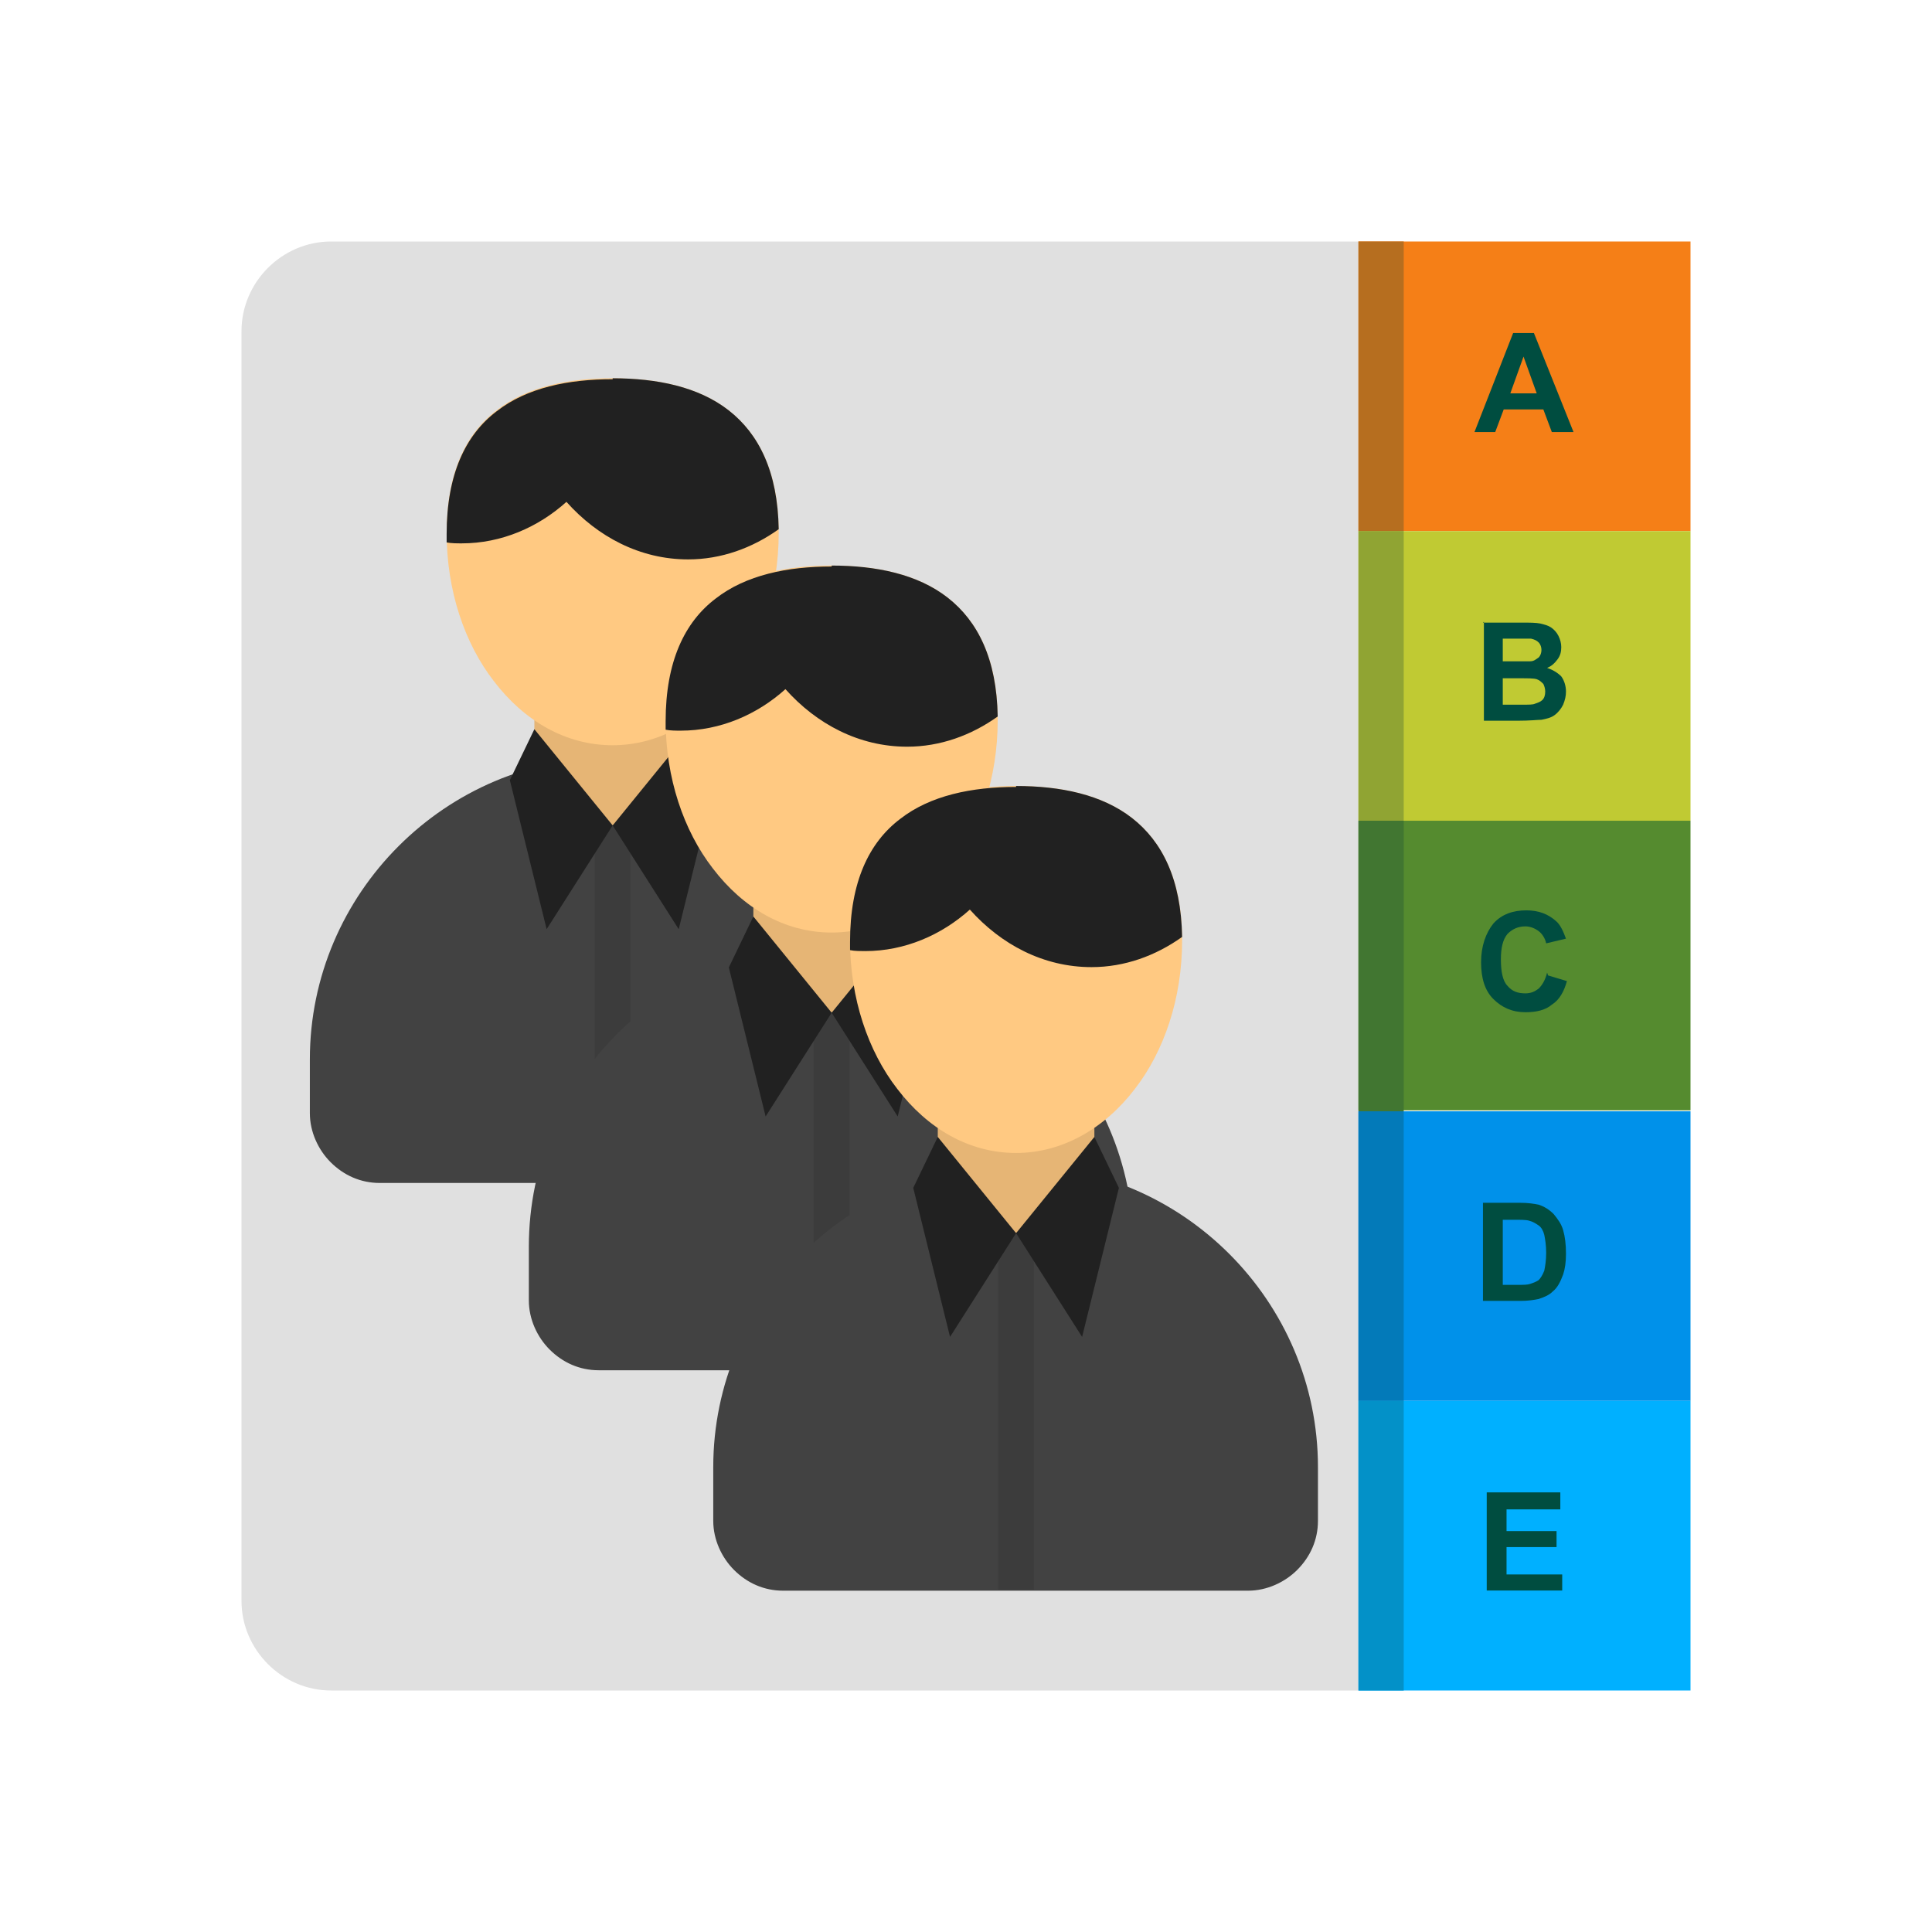 <?xml version="1.0" encoding="UTF-8" standalone="no"?>
<!DOCTYPE svg PUBLIC "-//W3C//DTD SVG 1.1//EN" "http://www.w3.org/Graphics/SVG/1.1/DTD/svg11.dtd">
<svg width="100%" height="100%" viewBox="0 0 2048 2048" version="1.1" xmlns="http://www.w3.org/2000/svg" xmlns:xlink="http://www.w3.org/1999/xlink" xml:space="preserve" xmlns:serif="http://www.serif.com/" style="fill-rule:evenodd;clip-rule:evenodd;stroke-linejoin:round;stroke-miterlimit:2;">
    <g id="Layer_x0020_1">
        <path d="M351,256L1440,256L1440,1792L351,1792C299,1792 256,1749 256,1697L256,351C256,299 299,256 351,256Z" style="fill:rgb(224,224,224);"/>
        <g id="_360334240" transform="matrix(1,0,0,1,-198.538,-197.011)">
            <path d="M848,1000C936,1000 1016,1036 1074,1094C1132,1152 1168,1232 1168,1320L1168,1377C1168,1397 1160,1415 1146,1429C1133,1442 1114,1451 1094,1451L601,1451C581,1451 563,1443 549,1429C536,1416 527,1397 527,1377L527,1320C527,1232 563,1152 621,1094C679,1036 759,1000 847,1000L848,1000Z" style="fill:rgb(66,66,66);fill-rule:nonzero;"/>
            <rect x="765" y="933" width="166" height="139" style="fill:rgb(230,181,117);"/>
            <path d="M848,598C895,598 939,607 971,632C1004,658 1024,699 1024,762C1024,823 1005,879 974,919C942,961 897,987 848,987C798,987 754,961 722,919C691,879 672,823 672,762C672,699 692,657 725,632C757,607 801,598 848,598Z" style="fill:rgb(255,201,130);fill-rule:nonzero;"/>
            <path d="M848,598C895,598 939,607 971,632C1003,657 1023,697 1024,758C996,778 963,790 928,790C877,790 832,766 799,729C769,756 730,773 688,773C683,773 677,773 672,772L672,763C672,700 692,658 725,633C757,608 801,599 848,599L848,598Z" style="fill:rgb(33,33,33);fill-rule:nonzero;"/>
            <path d="M829,1058L848,1072L867,1058L867,1450L829,1450L829,1058Z" style="fill:rgb(60,60,60);"/>
            <path d="M765,970L848,1072L778,1182L739,1024L765,970ZM931,970L848,1072L918,1182L957,1024L931,970Z" style="fill:rgb(33,33,33);"/>
        </g>
        <g id="_3603342401" serif:id="_360334240" transform="matrix(1,0,0,1,33.599,1.527)">
            <path d="M848,1000C936,1000 1016,1036 1074,1094C1132,1152 1168,1232 1168,1320L1168,1377C1168,1397 1160,1415 1146,1429C1133,1442 1114,1451 1094,1451L601,1451C581,1451 563,1443 549,1429C536,1416 527,1397 527,1377L527,1320C527,1232 563,1152 621,1094C679,1036 759,1000 847,1000L848,1000Z" style="fill:rgb(66,66,66);fill-rule:nonzero;"/>
            <rect x="765" y="933" width="166" height="139" style="fill:rgb(230,181,117);"/>
            <path d="M848,598C895,598 939,607 971,632C1004,658 1024,699 1024,762C1024,823 1005,879 974,919C942,961 897,987 848,987C798,987 754,961 722,919C691,879 672,823 672,762C672,699 692,657 725,632C757,607 801,598 848,598Z" style="fill:rgb(255,201,130);fill-rule:nonzero;"/>
            <path d="M848,598C895,598 939,607 971,632C1003,657 1023,697 1024,758C996,778 963,790 928,790C877,790 832,766 799,729C769,756 730,773 688,773C683,773 677,773 672,772L672,763C672,700 692,658 725,633C757,608 801,599 848,599L848,598Z" style="fill:rgb(33,33,33);fill-rule:nonzero;"/>
            <path d="M829,1058L848,1072L867,1058L867,1450L829,1450L829,1058Z" style="fill:rgb(60,60,60);"/>
            <path d="M765,970L848,1072L778,1182L739,1024L765,970ZM931,970L848,1072L918,1182L957,1024L931,970Z" style="fill:rgb(33,33,33);"/>
        </g>
        <g id="_3603342402" serif:id="_360334240" transform="matrix(1,0,0,1,229.083,235.192)">
            <path d="M848,1000C936,1000 1016,1036 1074,1094C1132,1152 1168,1232 1168,1320L1168,1377C1168,1397 1160,1415 1146,1429C1133,1442 1114,1451 1094,1451L601,1451C581,1451 563,1443 549,1429C536,1416 527,1397 527,1377L527,1320C527,1232 563,1152 621,1094C679,1036 759,1000 847,1000L848,1000Z" style="fill:rgb(66,66,66);fill-rule:nonzero;"/>
            <rect x="765" y="933" width="166" height="139" style="fill:rgb(230,181,117);"/>
            <path d="M848,598C895,598 939,607 971,632C1004,658 1024,699 1024,762C1024,823 1005,879 974,919C942,961 897,987 848,987C798,987 754,961 722,919C691,879 672,823 672,762C672,699 692,657 725,632C757,607 801,598 848,598Z" style="fill:rgb(255,201,130);fill-rule:nonzero;"/>
            <path d="M848,598C895,598 939,607 971,632C1003,657 1023,697 1024,758C996,778 963,790 928,790C877,790 832,766 799,729C769,756 730,773 688,773C683,773 677,773 672,772L672,763C672,700 692,658 725,633C757,608 801,599 848,599L848,598Z" style="fill:rgb(33,33,33);fill-rule:nonzero;"/>
            <path d="M829,1058L848,1072L867,1058L867,1450L829,1450L829,1058Z" style="fill:rgb(60,60,60);"/>
            <path d="M765,970L848,1072L778,1182L739,1024L765,970ZM931,970L848,1072L918,1182L957,1024L931,970Z" style="fill:rgb(33,33,33);"/>
        </g>
        <g id="_360343216">
            <rect x="1440" y="256" width="352" height="307" style="fill:rgb(245,127,23);"/>
            <rect x="1440" y="1178" width="352" height="307" style="fill:rgb(0,145,234);"/>
            <rect x="1440" y="870" width="352" height="307" style="fill:rgb(85,139,47);"/>
            <rect x="1440" y="563" width="352" height="307" style="fill:rgb(192,202,51);"/>
            <rect x="1440" y="1485" width="352" height="307" style="fill:rgb(0,176,255);"/>
            <rect x="1440" y="256" width="48" height="307" style="fill:rgb(182,110,31);"/>
            <rect x="1440" y="1178" width="48" height="307" style="fill:rgb(3,122,185);"/>
            <rect x="1440" y="870" width="48" height="308" style="fill:rgb(65,118,49);"/>
            <rect x="1440" y="563" width="48" height="307" style="fill:rgb(144,164,51);"/>
            <rect x="1440" y="1485" width="48" height="307" style="fill:rgb(3,145,200);"/>
            <path d="M1668,458L1645,458L1636,434L1594,434L1585,458L1563,458L1604,353L1626,353L1668,458ZM1629,417L1615,378L1601,417L1630,417L1629,417ZM1572,660L1614,660C1622,660 1628,660 1633,661C1637,662 1641,663 1644,665C1647,667 1650,670 1652,674C1654,678 1655,682 1655,686C1655,691 1654,695 1651,699C1648,703 1645,706 1640,708C1646,710 1651,713 1655,717C1658,721 1660,727 1660,733C1660,738 1659,742 1657,747C1655,751 1652,755 1648,758C1644,761 1639,762 1634,763C1630,763 1622,764 1609,764L1573,764L1573,659L1572,660ZM1593,677L1593,701L1622,701C1626,701 1628,699 1631,697C1633,695 1634,692 1634,689C1634,686 1633,683 1631,681C1629,679 1627,678 1623,677L1593,677ZM1593,719L1593,747L1613,747C1621,747 1625,747 1627,746C1630,745 1633,744 1635,742C1637,740 1638,737 1638,733C1638,730 1637,727 1636,725C1634,723 1632,721 1629,720C1626,719 1620,719 1610,719L1593,719ZM1641,1034L1661,1040C1658,1051 1653,1060 1645,1065C1638,1071 1628,1073 1617,1073C1603,1073 1592,1068 1583,1059C1574,1050 1570,1037 1570,1020C1570,1003 1575,989 1583,979C1592,969 1604,965 1618,965C1631,965 1641,969 1649,976C1654,980 1657,987 1660,995L1639,1000C1638,995 1635,990 1631,987C1627,984 1622,982 1617,982C1609,982 1603,985 1598,990C1593,996 1591,1005 1591,1017C1591,1030 1593,1040 1598,1045C1603,1051 1609,1053 1617,1053C1623,1053 1627,1051 1631,1048C1635,1044 1638,1039 1640,1031L1641,1034ZM1572,1275L1611,1275C1620,1275 1626,1276 1631,1277C1637,1279 1642,1282 1647,1287C1651,1292 1655,1297 1657,1304C1659,1311 1660,1319 1660,1329C1660,1338 1659,1345 1657,1351C1654,1359 1651,1365 1646,1369C1642,1373 1637,1375 1631,1377C1626,1378 1620,1379 1612,1379L1572,1379L1572,1274L1572,1275ZM1593,1293L1593,1362L1609,1362C1615,1362 1619,1362 1622,1361C1625,1360 1628,1359 1631,1357C1633,1355 1635,1352 1637,1347C1638,1342 1639,1336 1639,1328C1639,1320 1638,1314 1637,1309C1636,1305 1634,1301 1631,1299C1628,1297 1625,1295 1621,1294C1618,1293 1612,1293 1604,1293L1593,1293ZM1576,1686L1576,1582L1654,1582L1654,1600L1597,1600L1597,1623L1650,1623L1650,1640L1597,1640L1597,1669L1656,1669L1656,1686L1576,1686Z" style="fill:rgb(0,77,64);fill-rule:nonzero;"/>
        </g>
        <rect x="0" y="0" width="2048" height="2048" style="fill:none;"/>
    </g>
</svg>

